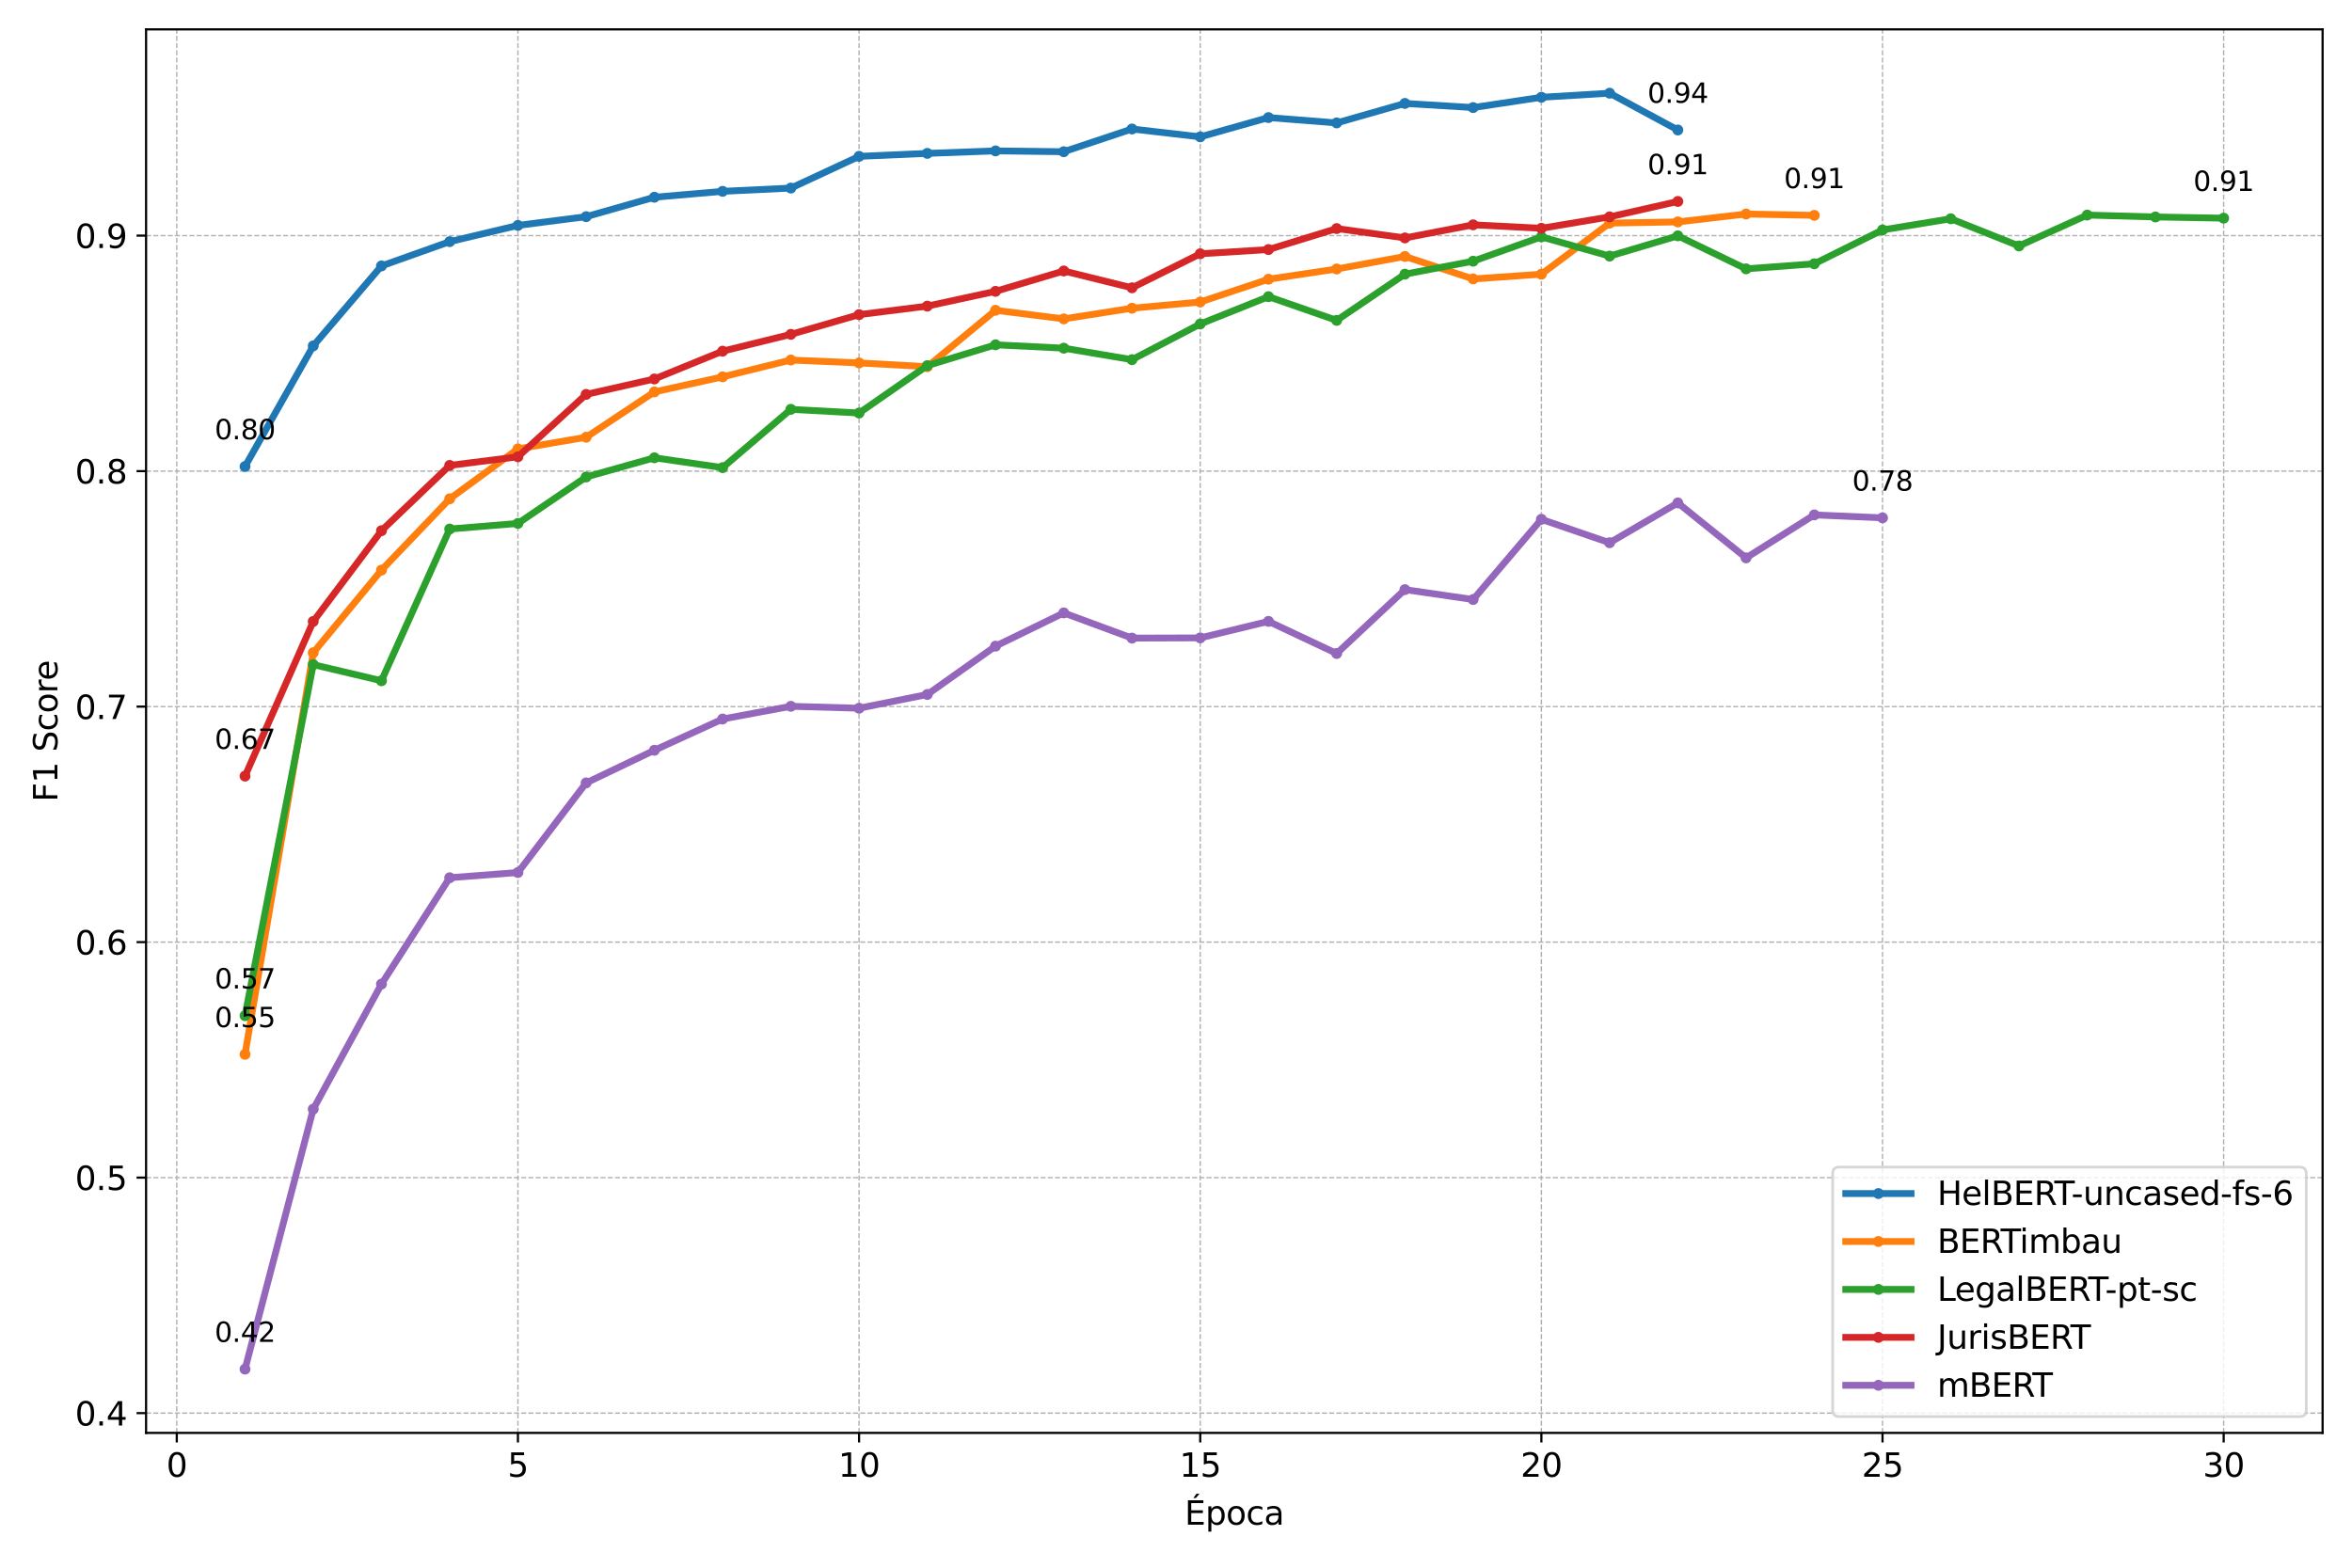 <?xml version="1.0" encoding="utf-8" standalone="no"?>
<!DOCTYPE svg PUBLIC "-//W3C//DTD SVG 1.1//EN"
  "http://www.w3.org/Graphics/SVG/1.1/DTD/svg11.dtd">
<svg xmlns:xlink="http://www.w3.org/1999/xlink" width="864pt" height="576pt" viewBox="0 0 864 576" xmlns="http://www.w3.org/2000/svg" version="1.1">
 <defs>
  <style type="text/css">*{stroke-linejoin: round; stroke-linecap: butt}</style>
 </defs>
 <g id="figure_1">
  <g id="patch_1">
   <path d="M 0 576 
L 864 576 
L 864 0 
L 0 0 
z
" style="fill: #ffffff"/>
  </g>
  <g id="axes_1">
   <g id="patch_2">
    <path d="M 53.66 526.48 
L 853.2 526.48 
L 853.2 10.8 
L 53.66 10.8 
z
" style="fill: #ffffff"/>
   </g>
   <g id="matplotlib.axis_1">
    <g id="xtick_1">
     <g id="line2d_1">
      <path d="M 64.939 526.48 
L 64.939 10.8 
" clip-path="url(#p26900a8894)" style="fill: none; stroke-dasharray: 1.85,0.8; stroke-dashoffset: 0; stroke: #b0b0b0; stroke-width: 0.5"/>
     </g>
     <g id="line2d_2">
      <defs>
       <path id="m2c910985b1" d="M 0 0 
L 0 3.5 
" style="stroke: #000000; stroke-width: 0.8"/>
      </defs>
      <g>
       <use xlink:href="#m2c910985b1" x="64.939" y="526.48" style="stroke: #000000; stroke-width: 0.8"/>
      </g>
     </g>
     <g id="text_1">
      <!-- 0 -->
      <g transform="translate(61.121 542.598) scale(0.12 -0.12)">
       <defs>
        <path id="DejaVuSans-30" d="M 2034 4250 
Q 1547 4250 1301 3770 
Q 1056 3291 1056 2328 
Q 1056 1369 1301 889 
Q 1547 409 2034 409 
Q 2525 409 2770 889 
Q 3016 1369 3016 2328 
Q 3016 3291 2770 3770 
Q 2525 4250 2034 4250 
z
M 2034 4750 
Q 2819 4750 3233 4129 
Q 3647 3509 3647 2328 
Q 3647 1150 3233 529 
Q 2819 -91 2034 -91 
Q 1250 -91 836 529 
Q 422 1150 422 2328 
Q 422 3509 836 4129 
Q 1250 4750 2034 4750 
z
" transform="scale(0.016)"/>
       </defs>
       <use xlink:href="#DejaVuSans-30"/>
      </g>
     </g>
    </g>
    <g id="xtick_2">
     <g id="line2d_3">
      <path d="M 190.259 526.48 
L 190.259 10.8 
" clip-path="url(#p26900a8894)" style="fill: none; stroke-dasharray: 1.85,0.8; stroke-dashoffset: 0; stroke: #b0b0b0; stroke-width: 0.5"/>
     </g>
     <g id="line2d_4">
      <g>
       <use xlink:href="#m2c910985b1" x="190.259" y="526.48" style="stroke: #000000; stroke-width: 0.8"/>
      </g>
     </g>
     <g id="text_2">
      <!-- 5 -->
      <g transform="translate(186.441 542.598) scale(0.12 -0.12)">
       <defs>
        <path id="DejaVuSans-35" d="M 691 4666 
L 3169 4666 
L 3169 4134 
L 1269 4134 
L 1269 2991 
Q 1406 3038 1543 3061 
Q 1681 3084 1819 3084 
Q 2600 3084 3056 2656 
Q 3513 2228 3513 1497 
Q 3513 744 3044 326 
Q 2575 -91 1722 -91 
Q 1428 -91 1123 -41 
Q 819 9 494 109 
L 494 744 
Q 775 591 1075 516 
Q 1375 441 1709 441 
Q 2250 441 2565 725 
Q 2881 1009 2881 1497 
Q 2881 1984 2565 2268 
Q 2250 2553 1709 2553 
Q 1456 2553 1204 2497 
Q 953 2441 691 2322 
L 691 4666 
z
" transform="scale(0.016)"/>
       </defs>
       <use xlink:href="#DejaVuSans-35"/>
      </g>
     </g>
    </g>
    <g id="xtick_3">
     <g id="line2d_5">
      <path d="M 315.578 526.48 
L 315.578 10.8 
" clip-path="url(#p26900a8894)" style="fill: none; stroke-dasharray: 1.85,0.8; stroke-dashoffset: 0; stroke: #b0b0b0; stroke-width: 0.5"/>
     </g>
     <g id="line2d_6">
      <g>
       <use xlink:href="#m2c910985b1" x="315.578" y="526.48" style="stroke: #000000; stroke-width: 0.8"/>
      </g>
     </g>
     <g id="text_3">
      <!-- 10 -->
      <g transform="translate(307.943 542.598) scale(0.12 -0.12)">
       <defs>
        <path id="DejaVuSans-31" d="M 794 531 
L 1825 531 
L 1825 4091 
L 703 3866 
L 703 4441 
L 1819 4666 
L 2450 4666 
L 2450 531 
L 3481 531 
L 3481 0 
L 794 0 
L 794 531 
z
" transform="scale(0.016)"/>
       </defs>
       <use xlink:href="#DejaVuSans-31"/>
       <use xlink:href="#DejaVuSans-30" x="63.623"/>
      </g>
     </g>
    </g>
    <g id="xtick_4">
     <g id="line2d_7">
      <path d="M 440.898 526.48 
L 440.898 10.8 
" clip-path="url(#p26900a8894)" style="fill: none; stroke-dasharray: 1.85,0.8; stroke-dashoffset: 0; stroke: #b0b0b0; stroke-width: 0.5"/>
     </g>
     <g id="line2d_8">
      <g>
       <use xlink:href="#m2c910985b1" x="440.898" y="526.48" style="stroke: #000000; stroke-width: 0.8"/>
      </g>
     </g>
     <g id="text_4">
      <!-- 15 -->
      <g transform="translate(433.263 542.598) scale(0.12 -0.12)">
       <use xlink:href="#DejaVuSans-31"/>
       <use xlink:href="#DejaVuSans-35" x="63.623"/>
      </g>
     </g>
    </g>
    <g id="xtick_5">
     <g id="line2d_9">
      <path d="M 566.218 526.48 
L 566.218 10.8 
" clip-path="url(#p26900a8894)" style="fill: none; stroke-dasharray: 1.85,0.8; stroke-dashoffset: 0; stroke: #b0b0b0; stroke-width: 0.5"/>
     </g>
     <g id="line2d_10">
      <g>
       <use xlink:href="#m2c910985b1" x="566.218" y="526.48" style="stroke: #000000; stroke-width: 0.8"/>
      </g>
     </g>
     <g id="text_5">
      <!-- 20 -->
      <g transform="translate(558.583 542.598) scale(0.12 -0.12)">
       <defs>
        <path id="DejaVuSans-32" d="M 1228 531 
L 3431 531 
L 3431 0 
L 469 0 
L 469 531 
Q 828 903 1448 1529 
Q 2069 2156 2228 2338 
Q 2531 2678 2651 2914 
Q 2772 3150 2772 3378 
Q 2772 3750 2511 3984 
Q 2250 4219 1831 4219 
Q 1534 4219 1204 4116 
Q 875 4013 500 3803 
L 500 4441 
Q 881 4594 1212 4672 
Q 1544 4750 1819 4750 
Q 2544 4750 2975 4387 
Q 3406 4025 3406 3419 
Q 3406 3131 3298 2873 
Q 3191 2616 2906 2266 
Q 2828 2175 2409 1742 
Q 1991 1309 1228 531 
z
" transform="scale(0.016)"/>
       </defs>
       <use xlink:href="#DejaVuSans-32"/>
       <use xlink:href="#DejaVuSans-30" x="63.623"/>
      </g>
     </g>
    </g>
    <g id="xtick_6">
     <g id="line2d_11">
      <path d="M 691.538 526.48 
L 691.538 10.8 
" clip-path="url(#p26900a8894)" style="fill: none; stroke-dasharray: 1.85,0.8; stroke-dashoffset: 0; stroke: #b0b0b0; stroke-width: 0.5"/>
     </g>
     <g id="line2d_12">
      <g>
       <use xlink:href="#m2c910985b1" x="691.538" y="526.48" style="stroke: #000000; stroke-width: 0.8"/>
      </g>
     </g>
     <g id="text_6">
      <!-- 25 -->
      <g transform="translate(683.903 542.598) scale(0.12 -0.12)">
       <use xlink:href="#DejaVuSans-32"/>
       <use xlink:href="#DejaVuSans-35" x="63.623"/>
      </g>
     </g>
    </g>
    <g id="xtick_7">
     <g id="line2d_13">
      <path d="M 816.857 526.48 
L 816.857 10.8 
" clip-path="url(#p26900a8894)" style="fill: none; stroke-dasharray: 1.85,0.8; stroke-dashoffset: 0; stroke: #b0b0b0; stroke-width: 0.5"/>
     </g>
     <g id="line2d_14">
      <g>
       <use xlink:href="#m2c910985b1" x="816.857" y="526.48" style="stroke: #000000; stroke-width: 0.8"/>
      </g>
     </g>
     <g id="text_7">
      <!-- 30 -->
      <g transform="translate(809.222 542.598) scale(0.12 -0.12)">
       <defs>
        <path id="DejaVuSans-33" d="M 2597 2516 
Q 3050 2419 3304 2112 
Q 3559 1806 3559 1356 
Q 3559 666 3084 287 
Q 2609 -91 1734 -91 
Q 1441 -91 1130 -33 
Q 819 25 488 141 
L 488 750 
Q 750 597 1062 519 
Q 1375 441 1716 441 
Q 2309 441 2620 675 
Q 2931 909 2931 1356 
Q 2931 1769 2642 2001 
Q 2353 2234 1838 2234 
L 1294 2234 
L 1294 2753 
L 1863 2753 
Q 2328 2753 2575 2939 
Q 2822 3125 2822 3475 
Q 2822 3834 2567 4026 
Q 2313 4219 1838 4219 
Q 1578 4219 1281 4162 
Q 984 4106 628 3988 
L 628 4550 
Q 988 4650 1302 4700 
Q 1616 4750 1894 4750 
Q 2613 4750 3031 4423 
Q 3450 4097 3450 3541 
Q 3450 3153 3228 2886 
Q 3006 2619 2597 2516 
z
" transform="scale(0.016)"/>
       </defs>
       <use xlink:href="#DejaVuSans-33"/>
       <use xlink:href="#DejaVuSans-30" x="63.623"/>
      </g>
     </g>
    </g>
    <g id="text_8">
     <!-- Época -->
     <g transform="translate(435.183 560.196) scale(0.12 -0.12)">
      <defs>
       <path id="DejaVuSans-c9" d="M 628 4666 
L 3578 4666 
L 3578 4134 
L 1259 4134 
L 1259 2753 
L 3481 2753 
L 3481 2222 
L 1259 2222 
L 1259 531 
L 3634 531 
L 3634 0 
L 628 0 
L 628 4666 
z
M 2268 5921 
L 2846 5921 
L 2134 5096 
L 1655 5096 
L 2268 5921 
z
" transform="scale(0.016)"/>
       <path id="DejaVuSans-70" d="M 1159 525 
L 1159 -1331 
L 581 -1331 
L 581 3500 
L 1159 3500 
L 1159 2969 
Q 1341 3281 1617 3432 
Q 1894 3584 2278 3584 
Q 2916 3584 3314 3078 
Q 3713 2572 3713 1747 
Q 3713 922 3314 415 
Q 2916 -91 2278 -91 
Q 1894 -91 1617 61 
Q 1341 213 1159 525 
z
M 3116 1747 
Q 3116 2381 2855 2742 
Q 2594 3103 2138 3103 
Q 1681 3103 1420 2742 
Q 1159 2381 1159 1747 
Q 1159 1113 1420 752 
Q 1681 391 2138 391 
Q 2594 391 2855 752 
Q 3116 1113 3116 1747 
z
" transform="scale(0.016)"/>
       <path id="DejaVuSans-6f" d="M 1959 3097 
Q 1497 3097 1228 2736 
Q 959 2375 959 1747 
Q 959 1119 1226 758 
Q 1494 397 1959 397 
Q 2419 397 2687 759 
Q 2956 1122 2956 1747 
Q 2956 2369 2687 2733 
Q 2419 3097 1959 3097 
z
M 1959 3584 
Q 2709 3584 3137 3096 
Q 3566 2609 3566 1747 
Q 3566 888 3137 398 
Q 2709 -91 1959 -91 
Q 1206 -91 779 398 
Q 353 888 353 1747 
Q 353 2609 779 3096 
Q 1206 3584 1959 3584 
z
" transform="scale(0.016)"/>
       <path id="DejaVuSans-63" d="M 3122 3366 
L 3122 2828 
Q 2878 2963 2633 3030 
Q 2388 3097 2138 3097 
Q 1578 3097 1268 2742 
Q 959 2388 959 1747 
Q 959 1106 1268 751 
Q 1578 397 2138 397 
Q 2388 397 2633 464 
Q 2878 531 3122 666 
L 3122 134 
Q 2881 22 2623 -34 
Q 2366 -91 2075 -91 
Q 1284 -91 818 406 
Q 353 903 353 1747 
Q 353 2603 823 3093 
Q 1294 3584 2113 3584 
Q 2378 3584 2631 3529 
Q 2884 3475 3122 3366 
z
" transform="scale(0.016)"/>
       <path id="DejaVuSans-61" d="M 2194 1759 
Q 1497 1759 1228 1600 
Q 959 1441 959 1056 
Q 959 750 1161 570 
Q 1363 391 1709 391 
Q 2188 391 2477 730 
Q 2766 1069 2766 1631 
L 2766 1759 
L 2194 1759 
z
M 3341 1997 
L 3341 0 
L 2766 0 
L 2766 531 
Q 2569 213 2275 61 
Q 1981 -91 1556 -91 
Q 1019 -91 701 211 
Q 384 513 384 1019 
Q 384 1609 779 1909 
Q 1175 2209 1959 2209 
L 2766 2209 
L 2766 2266 
Q 2766 2663 2505 2880 
Q 2244 3097 1772 3097 
Q 1472 3097 1187 3025 
Q 903 2953 641 2809 
L 641 3341 
Q 956 3463 1253 3523 
Q 1550 3584 1831 3584 
Q 2591 3584 2966 3190 
Q 3341 2797 3341 1997 
z
" transform="scale(0.016)"/>
      </defs>
      <use xlink:href="#DejaVuSans-c9"/>
      <use xlink:href="#DejaVuSans-70" x="63.184"/>
      <use xlink:href="#DejaVuSans-6f" x="126.66"/>
      <use xlink:href="#DejaVuSans-63" x="187.842"/>
      <use xlink:href="#DejaVuSans-61" x="242.822"/>
     </g>
    </g>
   </g>
   <g id="matplotlib.axis_2">
    <g id="ytick_1">
     <g id="line2d_15">
      <path d="M 53.66 519.205 
L 853.2 519.205 
" clip-path="url(#p26900a8894)" style="fill: none; stroke-dasharray: 1.85,0.8; stroke-dashoffset: 0; stroke: #b0b0b0; stroke-width: 0.5"/>
     </g>
     <g id="line2d_16">
      <defs>
       <path id="m2042389309" d="M 0 0 
L -3.5 0 
" style="stroke: #000000; stroke-width: 0.8"/>
      </defs>
      <g>
       <use xlink:href="#m2042389309" x="53.66" y="519.205" style="stroke: #000000; stroke-width: 0.8"/>
      </g>
     </g>
     <g id="text_9">
      <!-- 0.4 -->
      <g transform="translate(27.576 523.764) scale(0.12 -0.12)">
       <defs>
        <path id="DejaVuSans-2e" d="M 684 794 
L 1344 794 
L 1344 0 
L 684 0 
L 684 794 
z
" transform="scale(0.016)"/>
        <path id="DejaVuSans-34" d="M 2419 4116 
L 825 1625 
L 2419 1625 
L 2419 4116 
z
M 2253 4666 
L 3047 4666 
L 3047 1625 
L 3713 1625 
L 3713 1100 
L 3047 1100 
L 3047 0 
L 2419 0 
L 2419 1100 
L 313 1100 
L 313 1709 
L 2253 4666 
z
" transform="scale(0.016)"/>
       </defs>
       <use xlink:href="#DejaVuSans-30"/>
       <use xlink:href="#DejaVuSans-2e" x="63.623"/>
       <use xlink:href="#DejaVuSans-34" x="95.41"/>
      </g>
     </g>
    </g>
    <g id="ytick_2">
     <g id="line2d_17">
      <path d="M 53.66 432.678 
L 853.2 432.678 
" clip-path="url(#p26900a8894)" style="fill: none; stroke-dasharray: 1.85,0.8; stroke-dashoffset: 0; stroke: #b0b0b0; stroke-width: 0.5"/>
     </g>
     <g id="line2d_18">
      <g>
       <use xlink:href="#m2042389309" x="53.66" y="432.678" style="stroke: #000000; stroke-width: 0.8"/>
      </g>
     </g>
     <g id="text_10">
      <!-- 0.5 -->
      <g transform="translate(27.576 437.237) scale(0.12 -0.12)">
       <use xlink:href="#DejaVuSans-30"/>
       <use xlink:href="#DejaVuSans-2e" x="63.623"/>
       <use xlink:href="#DejaVuSans-35" x="95.41"/>
      </g>
     </g>
    </g>
    <g id="ytick_3">
     <g id="line2d_19">
      <path d="M 53.66 346.151 
L 853.2 346.151 
" clip-path="url(#p26900a8894)" style="fill: none; stroke-dasharray: 1.85,0.8; stroke-dashoffset: 0; stroke: #b0b0b0; stroke-width: 0.5"/>
     </g>
     <g id="line2d_20">
      <g>
       <use xlink:href="#m2042389309" x="53.66" y="346.151" style="stroke: #000000; stroke-width: 0.8"/>
      </g>
     </g>
     <g id="text_11">
      <!-- 0.6 -->
      <g transform="translate(27.576 350.71) scale(0.12 -0.12)">
       <defs>
        <path id="DejaVuSans-36" d="M 2113 2584 
Q 1688 2584 1439 2293 
Q 1191 2003 1191 1497 
Q 1191 994 1439 701 
Q 1688 409 2113 409 
Q 2538 409 2786 701 
Q 3034 994 3034 1497 
Q 3034 2003 2786 2293 
Q 2538 2584 2113 2584 
z
M 3366 4563 
L 3366 3988 
Q 3128 4100 2886 4159 
Q 2644 4219 2406 4219 
Q 1781 4219 1451 3797 
Q 1122 3375 1075 2522 
Q 1259 2794 1537 2939 
Q 1816 3084 2150 3084 
Q 2853 3084 3261 2657 
Q 3669 2231 3669 1497 
Q 3669 778 3244 343 
Q 2819 -91 2113 -91 
Q 1303 -91 875 529 
Q 447 1150 447 2328 
Q 447 3434 972 4092 
Q 1497 4750 2381 4750 
Q 2619 4750 2861 4703 
Q 3103 4656 3366 4563 
z
" transform="scale(0.016)"/>
       </defs>
       <use xlink:href="#DejaVuSans-30"/>
       <use xlink:href="#DejaVuSans-2e" x="63.623"/>
       <use xlink:href="#DejaVuSans-36" x="95.41"/>
      </g>
     </g>
    </g>
    <g id="ytick_4">
     <g id="line2d_21">
      <path d="M 53.66 259.625 
L 853.2 259.625 
" clip-path="url(#p26900a8894)" style="fill: none; stroke-dasharray: 1.85,0.8; stroke-dashoffset: 0; stroke: #b0b0b0; stroke-width: 0.5"/>
     </g>
     <g id="line2d_22">
      <g>
       <use xlink:href="#m2042389309" x="53.66" y="259.625" style="stroke: #000000; stroke-width: 0.8"/>
      </g>
     </g>
     <g id="text_12">
      <!-- 0.7 -->
      <g transform="translate(27.576 264.184) scale(0.12 -0.12)">
       <defs>
        <path id="DejaVuSans-37" d="M 525 4666 
L 3525 4666 
L 3525 4397 
L 1831 0 
L 1172 0 
L 2766 4134 
L 525 4134 
L 525 4666 
z
" transform="scale(0.016)"/>
       </defs>
       <use xlink:href="#DejaVuSans-30"/>
       <use xlink:href="#DejaVuSans-2e" x="63.623"/>
       <use xlink:href="#DejaVuSans-37" x="95.41"/>
      </g>
     </g>
    </g>
    <g id="ytick_5">
     <g id="line2d_23">
      <path d="M 53.66 173.098 
L 853.2 173.098 
" clip-path="url(#p26900a8894)" style="fill: none; stroke-dasharray: 1.85,0.8; stroke-dashoffset: 0; stroke: #b0b0b0; stroke-width: 0.5"/>
     </g>
     <g id="line2d_24">
      <g>
       <use xlink:href="#m2042389309" x="53.66" y="173.098" style="stroke: #000000; stroke-width: 0.8"/>
      </g>
     </g>
     <g id="text_13">
      <!-- 0.8 -->
      <g transform="translate(27.576 177.657) scale(0.12 -0.12)">
       <defs>
        <path id="DejaVuSans-38" d="M 2034 2216 
Q 1584 2216 1326 1975 
Q 1069 1734 1069 1313 
Q 1069 891 1326 650 
Q 1584 409 2034 409 
Q 2484 409 2743 651 
Q 3003 894 3003 1313 
Q 3003 1734 2745 1975 
Q 2488 2216 2034 2216 
z
M 1403 2484 
Q 997 2584 770 2862 
Q 544 3141 544 3541 
Q 544 4100 942 4425 
Q 1341 4750 2034 4750 
Q 2731 4750 3128 4425 
Q 3525 4100 3525 3541 
Q 3525 3141 3298 2862 
Q 3072 2584 2669 2484 
Q 3125 2378 3379 2068 
Q 3634 1759 3634 1313 
Q 3634 634 3220 271 
Q 2806 -91 2034 -91 
Q 1263 -91 848 271 
Q 434 634 434 1313 
Q 434 1759 690 2068 
Q 947 2378 1403 2484 
z
M 1172 3481 
Q 1172 3119 1398 2916 
Q 1625 2713 2034 2713 
Q 2441 2713 2670 2916 
Q 2900 3119 2900 3481 
Q 2900 3844 2670 4047 
Q 2441 4250 2034 4250 
Q 1625 4250 1398 4047 
Q 1172 3844 1172 3481 
z
" transform="scale(0.016)"/>
       </defs>
       <use xlink:href="#DejaVuSans-30"/>
       <use xlink:href="#DejaVuSans-2e" x="63.623"/>
       <use xlink:href="#DejaVuSans-38" x="95.41"/>
      </g>
     </g>
    </g>
    <g id="ytick_6">
     <g id="line2d_25">
      <path d="M 53.66 86.571 
L 853.2 86.571 
" clip-path="url(#p26900a8894)" style="fill: none; stroke-dasharray: 1.85,0.8; stroke-dashoffset: 0; stroke: #b0b0b0; stroke-width: 0.5"/>
     </g>
     <g id="line2d_26">
      <g>
       <use xlink:href="#m2042389309" x="53.66" y="86.571" style="stroke: #000000; stroke-width: 0.8"/>
      </g>
     </g>
     <g id="text_14">
      <!-- 0.9 -->
      <g transform="translate(27.576 91.13) scale(0.12 -0.12)">
       <defs>
        <path id="DejaVuSans-39" d="M 703 97 
L 703 672 
Q 941 559 1184 500 
Q 1428 441 1663 441 
Q 2288 441 2617 861 
Q 2947 1281 2994 2138 
Q 2813 1869 2534 1725 
Q 2256 1581 1919 1581 
Q 1219 1581 811 2004 
Q 403 2428 403 3163 
Q 403 3881 828 4315 
Q 1253 4750 1959 4750 
Q 2769 4750 3195 4129 
Q 3622 3509 3622 2328 
Q 3622 1225 3098 567 
Q 2575 -91 1691 -91 
Q 1453 -91 1209 -44 
Q 966 3 703 97 
z
M 1959 2075 
Q 2384 2075 2632 2365 
Q 2881 2656 2881 3163 
Q 2881 3666 2632 3958 
Q 2384 4250 1959 4250 
Q 1534 4250 1286 3958 
Q 1038 3666 1038 3163 
Q 1038 2656 1286 2365 
Q 1534 2075 1959 2075 
z
" transform="scale(0.016)"/>
       </defs>
       <use xlink:href="#DejaVuSans-30"/>
       <use xlink:href="#DejaVuSans-2e" x="63.623"/>
       <use xlink:href="#DejaVuSans-39" x="95.41"/>
      </g>
     </g>
    </g>
    <g id="text_15">
     <!-- F1 Score -->
     <g transform="translate(21.081 294.618) rotate(-90) scale(0.12 -0.12)">
      <defs>
       <path id="DejaVuSans-46" d="M 628 4666 
L 3309 4666 
L 3309 4134 
L 1259 4134 
L 1259 2759 
L 3109 2759 
L 3109 2228 
L 1259 2228 
L 1259 0 
L 628 0 
L 628 4666 
z
" transform="scale(0.016)"/>
       <path id="DejaVuSans-20" transform="scale(0.016)"/>
       <path id="DejaVuSans-53" d="M 3425 4513 
L 3425 3897 
Q 3066 4069 2747 4153 
Q 2428 4238 2131 4238 
Q 1616 4238 1336 4038 
Q 1056 3838 1056 3469 
Q 1056 3159 1242 3001 
Q 1428 2844 1947 2747 
L 2328 2669 
Q 3034 2534 3370 2195 
Q 3706 1856 3706 1288 
Q 3706 609 3251 259 
Q 2797 -91 1919 -91 
Q 1588 -91 1214 -16 
Q 841 59 441 206 
L 441 856 
Q 825 641 1194 531 
Q 1563 422 1919 422 
Q 2459 422 2753 634 
Q 3047 847 3047 1241 
Q 3047 1584 2836 1778 
Q 2625 1972 2144 2069 
L 1759 2144 
Q 1053 2284 737 2584 
Q 422 2884 422 3419 
Q 422 4038 858 4394 
Q 1294 4750 2059 4750 
Q 2388 4750 2728 4690 
Q 3069 4631 3425 4513 
z
" transform="scale(0.016)"/>
       <path id="DejaVuSans-72" d="M 2631 2963 
Q 2534 3019 2420 3045 
Q 2306 3072 2169 3072 
Q 1681 3072 1420 2755 
Q 1159 2438 1159 1844 
L 1159 0 
L 581 0 
L 581 3500 
L 1159 3500 
L 1159 2956 
Q 1341 3275 1631 3429 
Q 1922 3584 2338 3584 
Q 2397 3584 2469 3576 
Q 2541 3569 2628 3553 
L 2631 2963 
z
" transform="scale(0.016)"/>
       <path id="DejaVuSans-65" d="M 3597 1894 
L 3597 1613 
L 953 1613 
Q 991 1019 1311 708 
Q 1631 397 2203 397 
Q 2534 397 2845 478 
Q 3156 559 3463 722 
L 3463 178 
Q 3153 47 2828 -22 
Q 2503 -91 2169 -91 
Q 1331 -91 842 396 
Q 353 884 353 1716 
Q 353 2575 817 3079 
Q 1281 3584 2069 3584 
Q 2775 3584 3186 3129 
Q 3597 2675 3597 1894 
z
M 3022 2063 
Q 3016 2534 2758 2815 
Q 2500 3097 2075 3097 
Q 1594 3097 1305 2825 
Q 1016 2553 972 2059 
L 3022 2063 
z
" transform="scale(0.016)"/>
      </defs>
      <use xlink:href="#DejaVuSans-46"/>
      <use xlink:href="#DejaVuSans-31" x="57.52"/>
      <use xlink:href="#DejaVuSans-20" x="121.143"/>
      <use xlink:href="#DejaVuSans-53" x="152.93"/>
      <use xlink:href="#DejaVuSans-63" x="216.406"/>
      <use xlink:href="#DejaVuSans-6f" x="271.387"/>
      <use xlink:href="#DejaVuSans-72" x="332.568"/>
      <use xlink:href="#DejaVuSans-65" x="371.432"/>
     </g>
    </g>
   </g>
   <g id="line2d_27">
    <path d="M 90.003 171.401 
L 115.067 127.084 
L 140.131 97.709 
L 165.195 88.784 
L 190.259 82.817 
L 215.322 79.606 
L 240.386 72.466 
L 265.45 70.3 
L 290.514 69.102 
L 315.578 57.449 
L 340.642 56.356 
L 365.706 55.44 
L 390.77 55.745 
L 415.834 47.39 
L 440.898 50.281 
L 465.962 43.203 
L 491.026 45.16 
L 516.09 37.999 
L 541.154 39.524 
L 566.218 35.744 
L 591.282 34.24 
L 616.346 47.763 
" clip-path="url(#p26900a8894)" style="fill: none; stroke: #1f77b4; stroke-width: 2.5; stroke-linecap: square"/>
    <defs>
     <path id="mec26ab780c" d="M 0 1.5 
C 0.398 1.5 0.779 1.342 1.061 1.061 
C 1.342 0.779 1.5 0.398 1.5 0 
C 1.5 -0.398 1.342 -0.779 1.061 -1.061 
C 0.779 -1.342 0.398 -1.5 0 -1.5 
C -0.398 -1.5 -0.779 -1.342 -1.061 -1.061 
C -1.342 -0.779 -1.5 -0.398 -1.5 0 
C -1.5 0.398 -1.342 0.779 -1.061 1.061 
C -0.779 1.342 -0.398 1.5 0 1.5 
z
" style="stroke: #1f77b4"/>
    </defs>
    <g clip-path="url(#p26900a8894)">
     <use xlink:href="#mec26ab780c" x="90.003" y="171.401" style="fill: #1f77b4; stroke: #1f77b4"/>
     <use xlink:href="#mec26ab780c" x="115.067" y="127.084" style="fill: #1f77b4; stroke: #1f77b4"/>
     <use xlink:href="#mec26ab780c" x="140.131" y="97.709" style="fill: #1f77b4; stroke: #1f77b4"/>
     <use xlink:href="#mec26ab780c" x="165.195" y="88.784" style="fill: #1f77b4; stroke: #1f77b4"/>
     <use xlink:href="#mec26ab780c" x="190.259" y="82.817" style="fill: #1f77b4; stroke: #1f77b4"/>
     <use xlink:href="#mec26ab780c" x="215.322" y="79.606" style="fill: #1f77b4; stroke: #1f77b4"/>
     <use xlink:href="#mec26ab780c" x="240.386" y="72.466" style="fill: #1f77b4; stroke: #1f77b4"/>
     <use xlink:href="#mec26ab780c" x="265.45" y="70.3" style="fill: #1f77b4; stroke: #1f77b4"/>
     <use xlink:href="#mec26ab780c" x="290.514" y="69.102" style="fill: #1f77b4; stroke: #1f77b4"/>
     <use xlink:href="#mec26ab780c" x="315.578" y="57.449" style="fill: #1f77b4; stroke: #1f77b4"/>
     <use xlink:href="#mec26ab780c" x="340.642" y="56.356" style="fill: #1f77b4; stroke: #1f77b4"/>
     <use xlink:href="#mec26ab780c" x="365.706" y="55.44" style="fill: #1f77b4; stroke: #1f77b4"/>
     <use xlink:href="#mec26ab780c" x="390.77" y="55.745" style="fill: #1f77b4; stroke: #1f77b4"/>
     <use xlink:href="#mec26ab780c" x="415.834" y="47.39" style="fill: #1f77b4; stroke: #1f77b4"/>
     <use xlink:href="#mec26ab780c" x="440.898" y="50.281" style="fill: #1f77b4; stroke: #1f77b4"/>
     <use xlink:href="#mec26ab780c" x="465.962" y="43.203" style="fill: #1f77b4; stroke: #1f77b4"/>
     <use xlink:href="#mec26ab780c" x="491.026" y="45.16" style="fill: #1f77b4; stroke: #1f77b4"/>
     <use xlink:href="#mec26ab780c" x="516.09" y="37.999" style="fill: #1f77b4; stroke: #1f77b4"/>
     <use xlink:href="#mec26ab780c" x="541.154" y="39.524" style="fill: #1f77b4; stroke: #1f77b4"/>
     <use xlink:href="#mec26ab780c" x="566.218" y="35.744" style="fill: #1f77b4; stroke: #1f77b4"/>
     <use xlink:href="#mec26ab780c" x="591.282" y="34.24" style="fill: #1f77b4; stroke: #1f77b4"/>
     <use xlink:href="#mec26ab780c" x="616.346" y="47.763" style="fill: #1f77b4; stroke: #1f77b4"/>
    </g>
   </g>
   <g id="line2d_28">
    <path d="M 90.003 387.387 
L 115.067 239.821 
L 140.131 209.471 
L 165.195 183.275 
L 190.259 164.933 
L 215.322 160.643 
L 240.386 143.992 
L 265.45 138.459 
L 290.514 132.279 
L 315.578 133.349 
L 340.642 134.723 
L 365.706 114.002 
L 390.77 117.163 
L 415.834 113.246 
L 440.898 110.964 
L 465.962 102.591 
L 491.026 98.833 
L 516.09 94.233 
L 541.154 102.491 
L 566.218 100.749 
L 591.282 81.974 
L 616.346 81.533 
L 641.41 78.64 
L 666.474 79.128 
" clip-path="url(#p26900a8894)" style="fill: none; stroke: #ff7f0e; stroke-width: 2.5; stroke-linecap: square"/>
    <defs>
     <path id="m6b7dabc81a" d="M 0 1.5 
C 0.398 1.5 0.779 1.342 1.061 1.061 
C 1.342 0.779 1.5 0.398 1.5 0 
C 1.5 -0.398 1.342 -0.779 1.061 -1.061 
C 0.779 -1.342 0.398 -1.5 0 -1.5 
C -0.398 -1.5 -0.779 -1.342 -1.061 -1.061 
C -1.342 -0.779 -1.5 -0.398 -1.5 0 
C -1.5 0.398 -1.342 0.779 -1.061 1.061 
C -0.779 1.342 -0.398 1.5 0 1.5 
z
" style="stroke: #ff7f0e"/>
    </defs>
    <g clip-path="url(#p26900a8894)">
     <use xlink:href="#m6b7dabc81a" x="90.003" y="387.387" style="fill: #ff7f0e; stroke: #ff7f0e"/>
     <use xlink:href="#m6b7dabc81a" x="115.067" y="239.821" style="fill: #ff7f0e; stroke: #ff7f0e"/>
     <use xlink:href="#m6b7dabc81a" x="140.131" y="209.471" style="fill: #ff7f0e; stroke: #ff7f0e"/>
     <use xlink:href="#m6b7dabc81a" x="165.195" y="183.275" style="fill: #ff7f0e; stroke: #ff7f0e"/>
     <use xlink:href="#m6b7dabc81a" x="190.259" y="164.933" style="fill: #ff7f0e; stroke: #ff7f0e"/>
     <use xlink:href="#m6b7dabc81a" x="215.322" y="160.643" style="fill: #ff7f0e; stroke: #ff7f0e"/>
     <use xlink:href="#m6b7dabc81a" x="240.386" y="143.992" style="fill: #ff7f0e; stroke: #ff7f0e"/>
     <use xlink:href="#m6b7dabc81a" x="265.45" y="138.459" style="fill: #ff7f0e; stroke: #ff7f0e"/>
     <use xlink:href="#m6b7dabc81a" x="290.514" y="132.279" style="fill: #ff7f0e; stroke: #ff7f0e"/>
     <use xlink:href="#m6b7dabc81a" x="315.578" y="133.349" style="fill: #ff7f0e; stroke: #ff7f0e"/>
     <use xlink:href="#m6b7dabc81a" x="340.642" y="134.723" style="fill: #ff7f0e; stroke: #ff7f0e"/>
     <use xlink:href="#m6b7dabc81a" x="365.706" y="114.002" style="fill: #ff7f0e; stroke: #ff7f0e"/>
     <use xlink:href="#m6b7dabc81a" x="390.77" y="117.163" style="fill: #ff7f0e; stroke: #ff7f0e"/>
     <use xlink:href="#m6b7dabc81a" x="415.834" y="113.246" style="fill: #ff7f0e; stroke: #ff7f0e"/>
     <use xlink:href="#m6b7dabc81a" x="440.898" y="110.964" style="fill: #ff7f0e; stroke: #ff7f0e"/>
     <use xlink:href="#m6b7dabc81a" x="465.962" y="102.591" style="fill: #ff7f0e; stroke: #ff7f0e"/>
     <use xlink:href="#m6b7dabc81a" x="491.026" y="98.833" style="fill: #ff7f0e; stroke: #ff7f0e"/>
     <use xlink:href="#m6b7dabc81a" x="516.09" y="94.233" style="fill: #ff7f0e; stroke: #ff7f0e"/>
     <use xlink:href="#m6b7dabc81a" x="541.154" y="102.491" style="fill: #ff7f0e; stroke: #ff7f0e"/>
     <use xlink:href="#m6b7dabc81a" x="566.218" y="100.749" style="fill: #ff7f0e; stroke: #ff7f0e"/>
     <use xlink:href="#m6b7dabc81a" x="591.282" y="81.974" style="fill: #ff7f0e; stroke: #ff7f0e"/>
     <use xlink:href="#m6b7dabc81a" x="616.346" y="81.533" style="fill: #ff7f0e; stroke: #ff7f0e"/>
     <use xlink:href="#m6b7dabc81a" x="641.41" y="78.64" style="fill: #ff7f0e; stroke: #ff7f0e"/>
     <use xlink:href="#m6b7dabc81a" x="666.474" y="79.128" style="fill: #ff7f0e; stroke: #ff7f0e"/>
    </g>
   </g>
   <g id="line2d_29">
    <path d="M 90.003 373.18 
L 115.067 244.195 
L 140.131 250.119 
L 165.195 194.373 
L 190.259 192.313 
L 215.322 175.252 
L 240.386 168.201 
L 265.45 171.821 
L 290.514 150.395 
L 315.578 151.759 
L 340.642 134.335 
L 365.706 126.685 
L 390.77 127.929 
L 415.834 132.147 
L 440.898 119.04 
L 465.962 108.999 
L 491.026 117.714 
L 516.09 100.733 
L 541.154 95.968 
L 566.218 87.033 
L 591.282 94.099 
L 616.346 86.653 
L 641.41 98.785 
L 666.474 96.928 
L 691.538 84.479 
L 716.601 80.373 
L 741.665 90.366 
L 766.729 79.019 
L 791.793 79.717 
L 816.857 80.16 
" clip-path="url(#p26900a8894)" style="fill: none; stroke: #2ca02c; stroke-width: 2.5; stroke-linecap: square"/>
    <defs>
     <path id="me73bfe545c" d="M 0 1.5 
C 0.398 1.5 0.779 1.342 1.061 1.061 
C 1.342 0.779 1.5 0.398 1.5 0 
C 1.5 -0.398 1.342 -0.779 1.061 -1.061 
C 0.779 -1.342 0.398 -1.5 0 -1.5 
C -0.398 -1.5 -0.779 -1.342 -1.061 -1.061 
C -1.342 -0.779 -1.5 -0.398 -1.5 0 
C -1.5 0.398 -1.342 0.779 -1.061 1.061 
C -0.779 1.342 -0.398 1.5 0 1.5 
z
" style="stroke: #2ca02c"/>
    </defs>
    <g clip-path="url(#p26900a8894)">
     <use xlink:href="#me73bfe545c" x="90.003" y="373.18" style="fill: #2ca02c; stroke: #2ca02c"/>
     <use xlink:href="#me73bfe545c" x="115.067" y="244.195" style="fill: #2ca02c; stroke: #2ca02c"/>
     <use xlink:href="#me73bfe545c" x="140.131" y="250.119" style="fill: #2ca02c; stroke: #2ca02c"/>
     <use xlink:href="#me73bfe545c" x="165.195" y="194.373" style="fill: #2ca02c; stroke: #2ca02c"/>
     <use xlink:href="#me73bfe545c" x="190.259" y="192.313" style="fill: #2ca02c; stroke: #2ca02c"/>
     <use xlink:href="#me73bfe545c" x="215.322" y="175.252" style="fill: #2ca02c; stroke: #2ca02c"/>
     <use xlink:href="#me73bfe545c" x="240.386" y="168.201" style="fill: #2ca02c; stroke: #2ca02c"/>
     <use xlink:href="#me73bfe545c" x="265.45" y="171.821" style="fill: #2ca02c; stroke: #2ca02c"/>
     <use xlink:href="#me73bfe545c" x="290.514" y="150.395" style="fill: #2ca02c; stroke: #2ca02c"/>
     <use xlink:href="#me73bfe545c" x="315.578" y="151.759" style="fill: #2ca02c; stroke: #2ca02c"/>
     <use xlink:href="#me73bfe545c" x="340.642" y="134.335" style="fill: #2ca02c; stroke: #2ca02c"/>
     <use xlink:href="#me73bfe545c" x="365.706" y="126.685" style="fill: #2ca02c; stroke: #2ca02c"/>
     <use xlink:href="#me73bfe545c" x="390.77" y="127.929" style="fill: #2ca02c; stroke: #2ca02c"/>
     <use xlink:href="#me73bfe545c" x="415.834" y="132.147" style="fill: #2ca02c; stroke: #2ca02c"/>
     <use xlink:href="#me73bfe545c" x="440.898" y="119.04" style="fill: #2ca02c; stroke: #2ca02c"/>
     <use xlink:href="#me73bfe545c" x="465.962" y="108.999" style="fill: #2ca02c; stroke: #2ca02c"/>
     <use xlink:href="#me73bfe545c" x="491.026" y="117.714" style="fill: #2ca02c; stroke: #2ca02c"/>
     <use xlink:href="#me73bfe545c" x="516.09" y="100.733" style="fill: #2ca02c; stroke: #2ca02c"/>
     <use xlink:href="#me73bfe545c" x="541.154" y="95.968" style="fill: #2ca02c; stroke: #2ca02c"/>
     <use xlink:href="#me73bfe545c" x="566.218" y="87.033" style="fill: #2ca02c; stroke: #2ca02c"/>
     <use xlink:href="#me73bfe545c" x="591.282" y="94.099" style="fill: #2ca02c; stroke: #2ca02c"/>
     <use xlink:href="#me73bfe545c" x="616.346" y="86.653" style="fill: #2ca02c; stroke: #2ca02c"/>
     <use xlink:href="#me73bfe545c" x="641.41" y="98.785" style="fill: #2ca02c; stroke: #2ca02c"/>
     <use xlink:href="#me73bfe545c" x="666.474" y="96.928" style="fill: #2ca02c; stroke: #2ca02c"/>
     <use xlink:href="#me73bfe545c" x="691.538" y="84.479" style="fill: #2ca02c; stroke: #2ca02c"/>
     <use xlink:href="#me73bfe545c" x="716.601" y="80.373" style="fill: #2ca02c; stroke: #2ca02c"/>
     <use xlink:href="#me73bfe545c" x="741.665" y="90.366" style="fill: #2ca02c; stroke: #2ca02c"/>
     <use xlink:href="#me73bfe545c" x="766.729" y="79.019" style="fill: #2ca02c; stroke: #2ca02c"/>
     <use xlink:href="#me73bfe545c" x="791.793" y="79.717" style="fill: #2ca02c; stroke: #2ca02c"/>
     <use xlink:href="#me73bfe545c" x="816.857" y="80.16" style="fill: #2ca02c; stroke: #2ca02c"/>
    </g>
   </g>
   <g id="line2d_30">
    <path d="M 90.003 285.158 
L 115.067 228.334 
L 140.131 194.989 
L 165.195 171 
L 190.259 167.83 
L 215.322 144.904 
L 240.386 139.238 
L 265.45 129.024 
L 290.514 122.85 
L 315.578 115.602 
L 340.642 112.469 
L 365.706 107.041 
L 390.77 99.559 
L 415.834 105.748 
L 440.898 93.247 
L 465.962 91.693 
L 491.026 83.981 
L 516.09 87.42 
L 541.154 82.607 
L 566.218 83.885 
L 591.282 79.681 
L 616.346 74.015 
" clip-path="url(#p26900a8894)" style="fill: none; stroke: #d62728; stroke-width: 2.5; stroke-linecap: square"/>
    <defs>
     <path id="mbba1590500" d="M 0 1.5 
C 0.398 1.5 0.779 1.342 1.061 1.061 
C 1.342 0.779 1.5 0.398 1.5 0 
C 1.5 -0.398 1.342 -0.779 1.061 -1.061 
C 0.779 -1.342 0.398 -1.5 0 -1.5 
C -0.398 -1.5 -0.779 -1.342 -1.061 -1.061 
C -1.342 -0.779 -1.5 -0.398 -1.5 0 
C -1.5 0.398 -1.342 0.779 -1.061 1.061 
C -0.779 1.342 -0.398 1.5 0 1.5 
z
" style="stroke: #d62728"/>
    </defs>
    <g clip-path="url(#p26900a8894)">
     <use xlink:href="#mbba1590500" x="90.003" y="285.158" style="fill: #d62728; stroke: #d62728"/>
     <use xlink:href="#mbba1590500" x="115.067" y="228.334" style="fill: #d62728; stroke: #d62728"/>
     <use xlink:href="#mbba1590500" x="140.131" y="194.989" style="fill: #d62728; stroke: #d62728"/>
     <use xlink:href="#mbba1590500" x="165.195" y="171" style="fill: #d62728; stroke: #d62728"/>
     <use xlink:href="#mbba1590500" x="190.259" y="167.83" style="fill: #d62728; stroke: #d62728"/>
     <use xlink:href="#mbba1590500" x="215.322" y="144.904" style="fill: #d62728; stroke: #d62728"/>
     <use xlink:href="#mbba1590500" x="240.386" y="139.238" style="fill: #d62728; stroke: #d62728"/>
     <use xlink:href="#mbba1590500" x="265.45" y="129.024" style="fill: #d62728; stroke: #d62728"/>
     <use xlink:href="#mbba1590500" x="290.514" y="122.85" style="fill: #d62728; stroke: #d62728"/>
     <use xlink:href="#mbba1590500" x="315.578" y="115.602" style="fill: #d62728; stroke: #d62728"/>
     <use xlink:href="#mbba1590500" x="340.642" y="112.469" style="fill: #d62728; stroke: #d62728"/>
     <use xlink:href="#mbba1590500" x="365.706" y="107.041" style="fill: #d62728; stroke: #d62728"/>
     <use xlink:href="#mbba1590500" x="390.77" y="99.559" style="fill: #d62728; stroke: #d62728"/>
     <use xlink:href="#mbba1590500" x="415.834" y="105.748" style="fill: #d62728; stroke: #d62728"/>
     <use xlink:href="#mbba1590500" x="440.898" y="93.247" style="fill: #d62728; stroke: #d62728"/>
     <use xlink:href="#mbba1590500" x="465.962" y="91.693" style="fill: #d62728; stroke: #d62728"/>
     <use xlink:href="#mbba1590500" x="491.026" y="83.981" style="fill: #d62728; stroke: #d62728"/>
     <use xlink:href="#mbba1590500" x="516.09" y="87.42" style="fill: #d62728; stroke: #d62728"/>
     <use xlink:href="#mbba1590500" x="541.154" y="82.607" style="fill: #d62728; stroke: #d62728"/>
     <use xlink:href="#mbba1590500" x="566.218" y="83.885" style="fill: #d62728; stroke: #d62728"/>
     <use xlink:href="#mbba1590500" x="591.282" y="79.681" style="fill: #d62728; stroke: #d62728"/>
     <use xlink:href="#mbba1590500" x="616.346" y="74.015" style="fill: #d62728; stroke: #d62728"/>
    </g>
   </g>
   <g id="line2d_31">
    <path d="M 90.003 503.04 
L 115.067 407.522 
L 140.131 361.577 
L 165.195 322.494 
L 190.259 320.577 
L 215.322 287.647 
L 240.386 275.664 
L 265.45 264.181 
L 290.514 259.509 
L 315.578 260.216 
L 340.642 255.164 
L 365.706 237.407 
L 390.77 225.19 
L 415.834 234.454 
L 440.898 234.375 
L 465.962 228.306 
L 491.026 240.103 
L 516.09 216.637 
L 541.154 220.275 
L 566.218 190.812 
L 591.282 199.415 
L 616.346 184.779 
L 641.41 204.975 
L 666.474 189.182 
L 691.538 190.267 
" clip-path="url(#p26900a8894)" style="fill: none; stroke: #9467bd; stroke-width: 2.5; stroke-linecap: square"/>
    <defs>
     <path id="m7a067e2ae3" d="M 0 1.5 
C 0.398 1.5 0.779 1.342 1.061 1.061 
C 1.342 0.779 1.5 0.398 1.5 0 
C 1.5 -0.398 1.342 -0.779 1.061 -1.061 
C 0.779 -1.342 0.398 -1.5 0 -1.5 
C -0.398 -1.5 -0.779 -1.342 -1.061 -1.061 
C -1.342 -0.779 -1.5 -0.398 -1.5 0 
C -1.5 0.398 -1.342 0.779 -1.061 1.061 
C -0.779 1.342 -0.398 1.5 0 1.5 
z
" style="stroke: #9467bd"/>
    </defs>
    <g clip-path="url(#p26900a8894)">
     <use xlink:href="#m7a067e2ae3" x="90.003" y="503.04" style="fill: #9467bd; stroke: #9467bd"/>
     <use xlink:href="#m7a067e2ae3" x="115.067" y="407.522" style="fill: #9467bd; stroke: #9467bd"/>
     <use xlink:href="#m7a067e2ae3" x="140.131" y="361.577" style="fill: #9467bd; stroke: #9467bd"/>
     <use xlink:href="#m7a067e2ae3" x="165.195" y="322.494" style="fill: #9467bd; stroke: #9467bd"/>
     <use xlink:href="#m7a067e2ae3" x="190.259" y="320.577" style="fill: #9467bd; stroke: #9467bd"/>
     <use xlink:href="#m7a067e2ae3" x="215.322" y="287.647" style="fill: #9467bd; stroke: #9467bd"/>
     <use xlink:href="#m7a067e2ae3" x="240.386" y="275.664" style="fill: #9467bd; stroke: #9467bd"/>
     <use xlink:href="#m7a067e2ae3" x="265.45" y="264.181" style="fill: #9467bd; stroke: #9467bd"/>
     <use xlink:href="#m7a067e2ae3" x="290.514" y="259.509" style="fill: #9467bd; stroke: #9467bd"/>
     <use xlink:href="#m7a067e2ae3" x="315.578" y="260.216" style="fill: #9467bd; stroke: #9467bd"/>
     <use xlink:href="#m7a067e2ae3" x="340.642" y="255.164" style="fill: #9467bd; stroke: #9467bd"/>
     <use xlink:href="#m7a067e2ae3" x="365.706" y="237.407" style="fill: #9467bd; stroke: #9467bd"/>
     <use xlink:href="#m7a067e2ae3" x="390.77" y="225.19" style="fill: #9467bd; stroke: #9467bd"/>
     <use xlink:href="#m7a067e2ae3" x="415.834" y="234.454" style="fill: #9467bd; stroke: #9467bd"/>
     <use xlink:href="#m7a067e2ae3" x="440.898" y="234.375" style="fill: #9467bd; stroke: #9467bd"/>
     <use xlink:href="#m7a067e2ae3" x="465.962" y="228.306" style="fill: #9467bd; stroke: #9467bd"/>
     <use xlink:href="#m7a067e2ae3" x="491.026" y="240.103" style="fill: #9467bd; stroke: #9467bd"/>
     <use xlink:href="#m7a067e2ae3" x="516.09" y="216.637" style="fill: #9467bd; stroke: #9467bd"/>
     <use xlink:href="#m7a067e2ae3" x="541.154" y="220.275" style="fill: #9467bd; stroke: #9467bd"/>
     <use xlink:href="#m7a067e2ae3" x="566.218" y="190.812" style="fill: #9467bd; stroke: #9467bd"/>
     <use xlink:href="#m7a067e2ae3" x="591.282" y="199.415" style="fill: #9467bd; stroke: #9467bd"/>
     <use xlink:href="#m7a067e2ae3" x="616.346" y="184.779" style="fill: #9467bd; stroke: #9467bd"/>
     <use xlink:href="#m7a067e2ae3" x="641.41" y="204.975" style="fill: #9467bd; stroke: #9467bd"/>
     <use xlink:href="#m7a067e2ae3" x="666.474" y="189.182" style="fill: #9467bd; stroke: #9467bd"/>
     <use xlink:href="#m7a067e2ae3" x="691.538" y="190.267" style="fill: #9467bd; stroke: #9467bd"/>
    </g>
   </g>
   <g id="patch_3">
    <path d="M 53.66 526.48 
L 53.66 10.8 
" style="fill: none; stroke: #000000; stroke-width: 0.8; stroke-linejoin: miter; stroke-linecap: square"/>
   </g>
   <g id="patch_4">
    <path d="M 853.2 526.48 
L 853.2 10.8 
" style="fill: none; stroke: #000000; stroke-width: 0.8; stroke-linejoin: miter; stroke-linecap: square"/>
   </g>
   <g id="patch_5">
    <path d="M 53.66 526.48 
L 853.2 526.48 
" style="fill: none; stroke: #000000; stroke-width: 0.8; stroke-linejoin: miter; stroke-linecap: square"/>
   </g>
   <g id="patch_6">
    <path d="M 53.66 10.8 
L 853.2 10.8 
" style="fill: none; stroke: #000000; stroke-width: 0.8; stroke-linejoin: miter; stroke-linecap: square"/>
   </g>
   <g id="text_16">
    <!-- 0.80 -->
    <g transform="translate(78.87 161.401) scale(0.1 -0.1)">
     <use xlink:href="#DejaVuSans-30"/>
     <use xlink:href="#DejaVuSans-2e" x="63.623"/>
     <use xlink:href="#DejaVuSans-38" x="95.41"/>
     <use xlink:href="#DejaVuSans-30" x="159.033"/>
    </g>
   </g>
   <g id="text_17">
    <!-- 0.94 -->
    <g transform="translate(605.213 37.763) scale(0.1 -0.1)">
     <use xlink:href="#DejaVuSans-30"/>
     <use xlink:href="#DejaVuSans-2e" x="63.623"/>
     <use xlink:href="#DejaVuSans-39" x="95.41"/>
     <use xlink:href="#DejaVuSans-34" x="159.033"/>
    </g>
   </g>
   <g id="text_18">
    <!-- 0.55 -->
    <g transform="translate(78.87 377.387) scale(0.1 -0.1)">
     <use xlink:href="#DejaVuSans-30"/>
     <use xlink:href="#DejaVuSans-2e" x="63.623"/>
     <use xlink:href="#DejaVuSans-35" x="95.41"/>
     <use xlink:href="#DejaVuSans-35" x="159.033"/>
    </g>
   </g>
   <g id="text_19">
    <!-- 0.91 -->
    <g transform="translate(655.341 69.128) scale(0.1 -0.1)">
     <use xlink:href="#DejaVuSans-30"/>
     <use xlink:href="#DejaVuSans-2e" x="63.623"/>
     <use xlink:href="#DejaVuSans-39" x="95.41"/>
     <use xlink:href="#DejaVuSans-31" x="159.033"/>
    </g>
   </g>
   <g id="text_20">
    <!-- 0.57 -->
    <g transform="translate(78.87 363.18) scale(0.1 -0.1)">
     <use xlink:href="#DejaVuSans-30"/>
     <use xlink:href="#DejaVuSans-2e" x="63.623"/>
     <use xlink:href="#DejaVuSans-35" x="95.41"/>
     <use xlink:href="#DejaVuSans-37" x="159.033"/>
    </g>
   </g>
   <g id="text_21">
    <!-- 0.91 -->
    <g transform="translate(805.724 70.16) scale(0.1 -0.1)">
     <use xlink:href="#DejaVuSans-30"/>
     <use xlink:href="#DejaVuSans-2e" x="63.623"/>
     <use xlink:href="#DejaVuSans-39" x="95.41"/>
     <use xlink:href="#DejaVuSans-31" x="159.033"/>
    </g>
   </g>
   <g id="text_22">
    <!-- 0.67 -->
    <g transform="translate(78.87 275.158) scale(0.1 -0.1)">
     <use xlink:href="#DejaVuSans-30"/>
     <use xlink:href="#DejaVuSans-2e" x="63.623"/>
     <use xlink:href="#DejaVuSans-36" x="95.41"/>
     <use xlink:href="#DejaVuSans-37" x="159.033"/>
    </g>
   </g>
   <g id="text_23">
    <!-- 0.91 -->
    <g transform="translate(605.213 64.015) scale(0.1 -0.1)">
     <use xlink:href="#DejaVuSans-30"/>
     <use xlink:href="#DejaVuSans-2e" x="63.623"/>
     <use xlink:href="#DejaVuSans-39" x="95.41"/>
     <use xlink:href="#DejaVuSans-31" x="159.033"/>
    </g>
   </g>
   <g id="text_24">
    <!-- 0.42 -->
    <g transform="translate(78.87 493.04) scale(0.1 -0.1)">
     <use xlink:href="#DejaVuSans-30"/>
     <use xlink:href="#DejaVuSans-2e" x="63.623"/>
     <use xlink:href="#DejaVuSans-34" x="95.41"/>
     <use xlink:href="#DejaVuSans-32" x="159.033"/>
    </g>
   </g>
   <g id="text_25">
    <!-- 0.78 -->
    <g transform="translate(680.405 180.267) scale(0.1 -0.1)">
     <use xlink:href="#DejaVuSans-30"/>
     <use xlink:href="#DejaVuSans-2e" x="63.623"/>
     <use xlink:href="#DejaVuSans-37" x="95.41"/>
     <use xlink:href="#DejaVuSans-38" x="159.033"/>
    </g>
   </g>
   <g id="legend_1">
    <g id="patch_7">
     <path d="M 675.626 520.48 
L 844.8 520.48 
Q 847.2 520.48 847.2 518.08 
L 847.2 431.211 
Q 847.2 428.811 844.8 428.811 
L 675.626 428.811 
Q 673.226 428.811 673.226 431.211 
L 673.226 518.08 
Q 673.226 520.48 675.626 520.48 
z
" style="fill: #ffffff; opacity: 0.8; stroke: #cccccc; stroke-linejoin: miter"/>
    </g>
    <g id="line2d_32">
     <path d="M 678.026 438.529 
L 690.026 438.529 
L 702.026 438.529 
" style="fill: none; stroke: #1f77b4; stroke-width: 2.5; stroke-linecap: square"/>
     <g>
      <use xlink:href="#mec26ab780c" x="690.026" y="438.529" style="fill: #1f77b4; stroke: #1f77b4"/>
     </g>
    </g>
    <g id="text_26">
     <!-- HelBERT-uncased-fs-6 -->
     <g transform="translate(711.626 442.729) scale(0.12 -0.12)">
      <defs>
       <path id="DejaVuSans-48" d="M 628 4666 
L 1259 4666 
L 1259 2753 
L 3553 2753 
L 3553 4666 
L 4184 4666 
L 4184 0 
L 3553 0 
L 3553 2222 
L 1259 2222 
L 1259 0 
L 628 0 
L 628 4666 
z
" transform="scale(0.016)"/>
       <path id="DejaVuSans-6c" d="M 603 4863 
L 1178 4863 
L 1178 0 
L 603 0 
L 603 4863 
z
" transform="scale(0.016)"/>
       <path id="DejaVuSans-42" d="M 1259 2228 
L 1259 519 
L 2272 519 
Q 2781 519 3026 730 
Q 3272 941 3272 1375 
Q 3272 1813 3026 2020 
Q 2781 2228 2272 2228 
L 1259 2228 
z
M 1259 4147 
L 1259 2741 
L 2194 2741 
Q 2656 2741 2882 2914 
Q 3109 3088 3109 3444 
Q 3109 3797 2882 3972 
Q 2656 4147 2194 4147 
L 1259 4147 
z
M 628 4666 
L 2241 4666 
Q 2963 4666 3353 4366 
Q 3744 4066 3744 3513 
Q 3744 3084 3544 2831 
Q 3344 2578 2956 2516 
Q 3422 2416 3680 2098 
Q 3938 1781 3938 1306 
Q 3938 681 3513 340 
Q 3088 0 2303 0 
L 628 0 
L 628 4666 
z
" transform="scale(0.016)"/>
       <path id="DejaVuSans-45" d="M 628 4666 
L 3578 4666 
L 3578 4134 
L 1259 4134 
L 1259 2753 
L 3481 2753 
L 3481 2222 
L 1259 2222 
L 1259 531 
L 3634 531 
L 3634 0 
L 628 0 
L 628 4666 
z
" transform="scale(0.016)"/>
       <path id="DejaVuSans-52" d="M 2841 2188 
Q 3044 2119 3236 1894 
Q 3428 1669 3622 1275 
L 4263 0 
L 3584 0 
L 2988 1197 
Q 2756 1666 2539 1819 
Q 2322 1972 1947 1972 
L 1259 1972 
L 1259 0 
L 628 0 
L 628 4666 
L 2053 4666 
Q 2853 4666 3247 4331 
Q 3641 3997 3641 3322 
Q 3641 2881 3436 2590 
Q 3231 2300 2841 2188 
z
M 1259 4147 
L 1259 2491 
L 2053 2491 
Q 2509 2491 2742 2702 
Q 2975 2913 2975 3322 
Q 2975 3731 2742 3939 
Q 2509 4147 2053 4147 
L 1259 4147 
z
" transform="scale(0.016)"/>
       <path id="DejaVuSans-54" d="M -19 4666 
L 3928 4666 
L 3928 4134 
L 2272 4134 
L 2272 0 
L 1638 0 
L 1638 4134 
L -19 4134 
L -19 4666 
z
" transform="scale(0.016)"/>
       <path id="DejaVuSans-2d" d="M 313 2009 
L 1997 2009 
L 1997 1497 
L 313 1497 
L 313 2009 
z
" transform="scale(0.016)"/>
       <path id="DejaVuSans-75" d="M 544 1381 
L 544 3500 
L 1119 3500 
L 1119 1403 
Q 1119 906 1312 657 
Q 1506 409 1894 409 
Q 2359 409 2629 706 
Q 2900 1003 2900 1516 
L 2900 3500 
L 3475 3500 
L 3475 0 
L 2900 0 
L 2900 538 
Q 2691 219 2414 64 
Q 2138 -91 1772 -91 
Q 1169 -91 856 284 
Q 544 659 544 1381 
z
M 1991 3584 
L 1991 3584 
z
" transform="scale(0.016)"/>
       <path id="DejaVuSans-6e" d="M 3513 2113 
L 3513 0 
L 2938 0 
L 2938 2094 
Q 2938 2591 2744 2837 
Q 2550 3084 2163 3084 
Q 1697 3084 1428 2787 
Q 1159 2491 1159 1978 
L 1159 0 
L 581 0 
L 581 3500 
L 1159 3500 
L 1159 2956 
Q 1366 3272 1645 3428 
Q 1925 3584 2291 3584 
Q 2894 3584 3203 3211 
Q 3513 2838 3513 2113 
z
" transform="scale(0.016)"/>
       <path id="DejaVuSans-73" d="M 2834 3397 
L 2834 2853 
Q 2591 2978 2328 3040 
Q 2066 3103 1784 3103 
Q 1356 3103 1142 2972 
Q 928 2841 928 2578 
Q 928 2378 1081 2264 
Q 1234 2150 1697 2047 
L 1894 2003 
Q 2506 1872 2764 1633 
Q 3022 1394 3022 966 
Q 3022 478 2636 193 
Q 2250 -91 1575 -91 
Q 1294 -91 989 -36 
Q 684 19 347 128 
L 347 722 
Q 666 556 975 473 
Q 1284 391 1588 391 
Q 1994 391 2212 530 
Q 2431 669 2431 922 
Q 2431 1156 2273 1281 
Q 2116 1406 1581 1522 
L 1381 1569 
Q 847 1681 609 1914 
Q 372 2147 372 2553 
Q 372 3047 722 3315 
Q 1072 3584 1716 3584 
Q 2034 3584 2315 3537 
Q 2597 3491 2834 3397 
z
" transform="scale(0.016)"/>
       <path id="DejaVuSans-64" d="M 2906 2969 
L 2906 4863 
L 3481 4863 
L 3481 0 
L 2906 0 
L 2906 525 
Q 2725 213 2448 61 
Q 2172 -91 1784 -91 
Q 1150 -91 751 415 
Q 353 922 353 1747 
Q 353 2572 751 3078 
Q 1150 3584 1784 3584 
Q 2172 3584 2448 3432 
Q 2725 3281 2906 2969 
z
M 947 1747 
Q 947 1113 1208 752 
Q 1469 391 1925 391 
Q 2381 391 2643 752 
Q 2906 1113 2906 1747 
Q 2906 2381 2643 2742 
Q 2381 3103 1925 3103 
Q 1469 3103 1208 2742 
Q 947 2381 947 1747 
z
" transform="scale(0.016)"/>
       <path id="DejaVuSans-66" d="M 2375 4863 
L 2375 4384 
L 1825 4384 
Q 1516 4384 1395 4259 
Q 1275 4134 1275 3809 
L 1275 3500 
L 2222 3500 
L 2222 3053 
L 1275 3053 
L 1275 0 
L 697 0 
L 697 3053 
L 147 3053 
L 147 3500 
L 697 3500 
L 697 3744 
Q 697 4328 969 4595 
Q 1241 4863 1831 4863 
L 2375 4863 
z
" transform="scale(0.016)"/>
      </defs>
      <use xlink:href="#DejaVuSans-48"/>
      <use xlink:href="#DejaVuSans-65" x="75.195"/>
      <use xlink:href="#DejaVuSans-6c" x="136.719"/>
      <use xlink:href="#DejaVuSans-42" x="164.502"/>
      <use xlink:href="#DejaVuSans-45" x="233.105"/>
      <use xlink:href="#DejaVuSans-52" x="296.289"/>
      <use xlink:href="#DejaVuSans-54" x="358.521"/>
      <use xlink:href="#DejaVuSans-2d" x="410.48"/>
      <use xlink:href="#DejaVuSans-75" x="446.564"/>
      <use xlink:href="#DejaVuSans-6e" x="509.943"/>
      <use xlink:href="#DejaVuSans-63" x="573.322"/>
      <use xlink:href="#DejaVuSans-61" x="628.303"/>
      <use xlink:href="#DejaVuSans-73" x="689.582"/>
      <use xlink:href="#DejaVuSans-65" x="741.682"/>
      <use xlink:href="#DejaVuSans-64" x="803.205"/>
      <use xlink:href="#DejaVuSans-2d" x="866.682"/>
      <use xlink:href="#DejaVuSans-66" x="902.766"/>
      <use xlink:href="#DejaVuSans-73" x="937.971"/>
      <use xlink:href="#DejaVuSans-2d" x="990.07"/>
      <use xlink:href="#DejaVuSans-36" x="1026.154"/>
     </g>
    </g>
    <g id="line2d_33">
     <path d="M 678.026 456.143 
L 690.026 456.143 
L 702.026 456.143 
" style="fill: none; stroke: #ff7f0e; stroke-width: 2.5; stroke-linecap: square"/>
     <g>
      <use xlink:href="#m6b7dabc81a" x="690.026" y="456.143" style="fill: #ff7f0e; stroke: #ff7f0e"/>
     </g>
    </g>
    <g id="text_27">
     <!-- BERTimbau -->
     <g transform="translate(711.626 460.343) scale(0.12 -0.12)">
      <defs>
       <path id="DejaVuSans-69" d="M 603 3500 
L 1178 3500 
L 1178 0 
L 603 0 
L 603 3500 
z
M 603 4863 
L 1178 4863 
L 1178 4134 
L 603 4134 
L 603 4863 
z
" transform="scale(0.016)"/>
       <path id="DejaVuSans-6d" d="M 3328 2828 
Q 3544 3216 3844 3400 
Q 4144 3584 4550 3584 
Q 5097 3584 5394 3201 
Q 5691 2819 5691 2113 
L 5691 0 
L 5113 0 
L 5113 2094 
Q 5113 2597 4934 2840 
Q 4756 3084 4391 3084 
Q 3944 3084 3684 2787 
Q 3425 2491 3425 1978 
L 3425 0 
L 2847 0 
L 2847 2094 
Q 2847 2600 2669 2842 
Q 2491 3084 2119 3084 
Q 1678 3084 1418 2786 
Q 1159 2488 1159 1978 
L 1159 0 
L 581 0 
L 581 3500 
L 1159 3500 
L 1159 2956 
Q 1356 3278 1631 3431 
Q 1906 3584 2284 3584 
Q 2666 3584 2933 3390 
Q 3200 3197 3328 2828 
z
" transform="scale(0.016)"/>
       <path id="DejaVuSans-62" d="M 3116 1747 
Q 3116 2381 2855 2742 
Q 2594 3103 2138 3103 
Q 1681 3103 1420 2742 
Q 1159 2381 1159 1747 
Q 1159 1113 1420 752 
Q 1681 391 2138 391 
Q 2594 391 2855 752 
Q 3116 1113 3116 1747 
z
M 1159 2969 
Q 1341 3281 1617 3432 
Q 1894 3584 2278 3584 
Q 2916 3584 3314 3078 
Q 3713 2572 3713 1747 
Q 3713 922 3314 415 
Q 2916 -91 2278 -91 
Q 1894 -91 1617 61 
Q 1341 213 1159 525 
L 1159 0 
L 581 0 
L 581 4863 
L 1159 4863 
L 1159 2969 
z
" transform="scale(0.016)"/>
      </defs>
      <use xlink:href="#DejaVuSans-42"/>
      <use xlink:href="#DejaVuSans-45" x="68.604"/>
      <use xlink:href="#DejaVuSans-52" x="131.787"/>
      <use xlink:href="#DejaVuSans-54" x="194.02"/>
      <use xlink:href="#DejaVuSans-69" x="251.979"/>
      <use xlink:href="#DejaVuSans-6d" x="279.762"/>
      <use xlink:href="#DejaVuSans-62" x="377.174"/>
      <use xlink:href="#DejaVuSans-61" x="440.65"/>
      <use xlink:href="#DejaVuSans-75" x="501.93"/>
     </g>
    </g>
    <g id="line2d_34">
     <path d="M 678.026 473.757 
L 690.026 473.757 
L 702.026 473.757 
" style="fill: none; stroke: #2ca02c; stroke-width: 2.5; stroke-linecap: square"/>
     <g>
      <use xlink:href="#me73bfe545c" x="690.026" y="473.757" style="fill: #2ca02c; stroke: #2ca02c"/>
     </g>
    </g>
    <g id="text_28">
     <!-- LegalBERT-pt-sc -->
     <g transform="translate(711.626 477.957) scale(0.12 -0.12)">
      <defs>
       <path id="DejaVuSans-4c" d="M 628 4666 
L 1259 4666 
L 1259 531 
L 3531 531 
L 3531 0 
L 628 0 
L 628 4666 
z
" transform="scale(0.016)"/>
       <path id="DejaVuSans-67" d="M 2906 1791 
Q 2906 2416 2648 2759 
Q 2391 3103 1925 3103 
Q 1463 3103 1205 2759 
Q 947 2416 947 1791 
Q 947 1169 1205 825 
Q 1463 481 1925 481 
Q 2391 481 2648 825 
Q 2906 1169 2906 1791 
z
M 3481 434 
Q 3481 -459 3084 -895 
Q 2688 -1331 1869 -1331 
Q 1566 -1331 1297 -1286 
Q 1028 -1241 775 -1147 
L 775 -588 
Q 1028 -725 1275 -790 
Q 1522 -856 1778 -856 
Q 2344 -856 2625 -561 
Q 2906 -266 2906 331 
L 2906 616 
Q 2728 306 2450 153 
Q 2172 0 1784 0 
Q 1141 0 747 490 
Q 353 981 353 1791 
Q 353 2603 747 3093 
Q 1141 3584 1784 3584 
Q 2172 3584 2450 3431 
Q 2728 3278 2906 2969 
L 2906 3500 
L 3481 3500 
L 3481 434 
z
" transform="scale(0.016)"/>
       <path id="DejaVuSans-74" d="M 1172 4494 
L 1172 3500 
L 2356 3500 
L 2356 3053 
L 1172 3053 
L 1172 1153 
Q 1172 725 1289 603 
Q 1406 481 1766 481 
L 2356 481 
L 2356 0 
L 1766 0 
Q 1100 0 847 248 
Q 594 497 594 1153 
L 594 3053 
L 172 3053 
L 172 3500 
L 594 3500 
L 594 4494 
L 1172 4494 
z
" transform="scale(0.016)"/>
      </defs>
      <use xlink:href="#DejaVuSans-4c"/>
      <use xlink:href="#DejaVuSans-65" x="53.963"/>
      <use xlink:href="#DejaVuSans-67" x="115.486"/>
      <use xlink:href="#DejaVuSans-61" x="178.963"/>
      <use xlink:href="#DejaVuSans-6c" x="240.242"/>
      <use xlink:href="#DejaVuSans-42" x="268.025"/>
      <use xlink:href="#DejaVuSans-45" x="336.629"/>
      <use xlink:href="#DejaVuSans-52" x="399.812"/>
      <use xlink:href="#DejaVuSans-54" x="462.045"/>
      <use xlink:href="#DejaVuSans-2d" x="514.004"/>
      <use xlink:href="#DejaVuSans-70" x="550.088"/>
      <use xlink:href="#DejaVuSans-74" x="613.564"/>
      <use xlink:href="#DejaVuSans-2d" x="652.773"/>
      <use xlink:href="#DejaVuSans-73" x="688.857"/>
      <use xlink:href="#DejaVuSans-63" x="740.957"/>
     </g>
    </g>
    <g id="line2d_35">
     <path d="M 678.026 491.371 
L 690.026 491.371 
L 702.026 491.371 
" style="fill: none; stroke: #d62728; stroke-width: 2.5; stroke-linecap: square"/>
     <g>
      <use xlink:href="#mbba1590500" x="690.026" y="491.371" style="fill: #d62728; stroke: #d62728"/>
     </g>
    </g>
    <g id="text_29">
     <!-- JurisBERT -->
     <g transform="translate(711.626 495.571) scale(0.12 -0.12)">
      <defs>
       <path id="DejaVuSans-4a" d="M 628 4666 
L 1259 4666 
L 1259 325 
Q 1259 -519 939 -900 
Q 619 -1281 -91 -1281 
L -331 -1281 
L -331 -750 
L -134 -750 
Q 284 -750 456 -515 
Q 628 -281 628 325 
L 628 4666 
z
" transform="scale(0.016)"/>
      </defs>
      <use xlink:href="#DejaVuSans-4a"/>
      <use xlink:href="#DejaVuSans-75" x="29.492"/>
      <use xlink:href="#DejaVuSans-72" x="92.871"/>
      <use xlink:href="#DejaVuSans-69" x="133.984"/>
      <use xlink:href="#DejaVuSans-73" x="161.768"/>
      <use xlink:href="#DejaVuSans-42" x="213.867"/>
      <use xlink:href="#DejaVuSans-45" x="282.471"/>
      <use xlink:href="#DejaVuSans-52" x="345.654"/>
      <use xlink:href="#DejaVuSans-54" x="407.887"/>
     </g>
    </g>
    <g id="line2d_36">
     <path d="M 678.026 508.984 
L 690.026 508.984 
L 702.026 508.984 
" style="fill: none; stroke: #9467bd; stroke-width: 2.5; stroke-linecap: square"/>
     <g>
      <use xlink:href="#m7a067e2ae3" x="690.026" y="508.984" style="fill: #9467bd; stroke: #9467bd"/>
     </g>
    </g>
    <g id="text_30">
     <!-- mBERT -->
     <g transform="translate(711.626 513.184) scale(0.12 -0.12)">
      <use xlink:href="#DejaVuSans-6d"/>
      <use xlink:href="#DejaVuSans-42" x="97.412"/>
      <use xlink:href="#DejaVuSans-45" x="166.016"/>
      <use xlink:href="#DejaVuSans-52" x="229.199"/>
      <use xlink:href="#DejaVuSans-54" x="291.432"/>
     </g>
    </g>
   </g>
  </g>
 </g>
 <defs>
  <clipPath id="p26900a8894">
   <rect x="53.66" y="10.8" width="799.54" height="515.68"/>
  </clipPath>
 </defs>
</svg>
